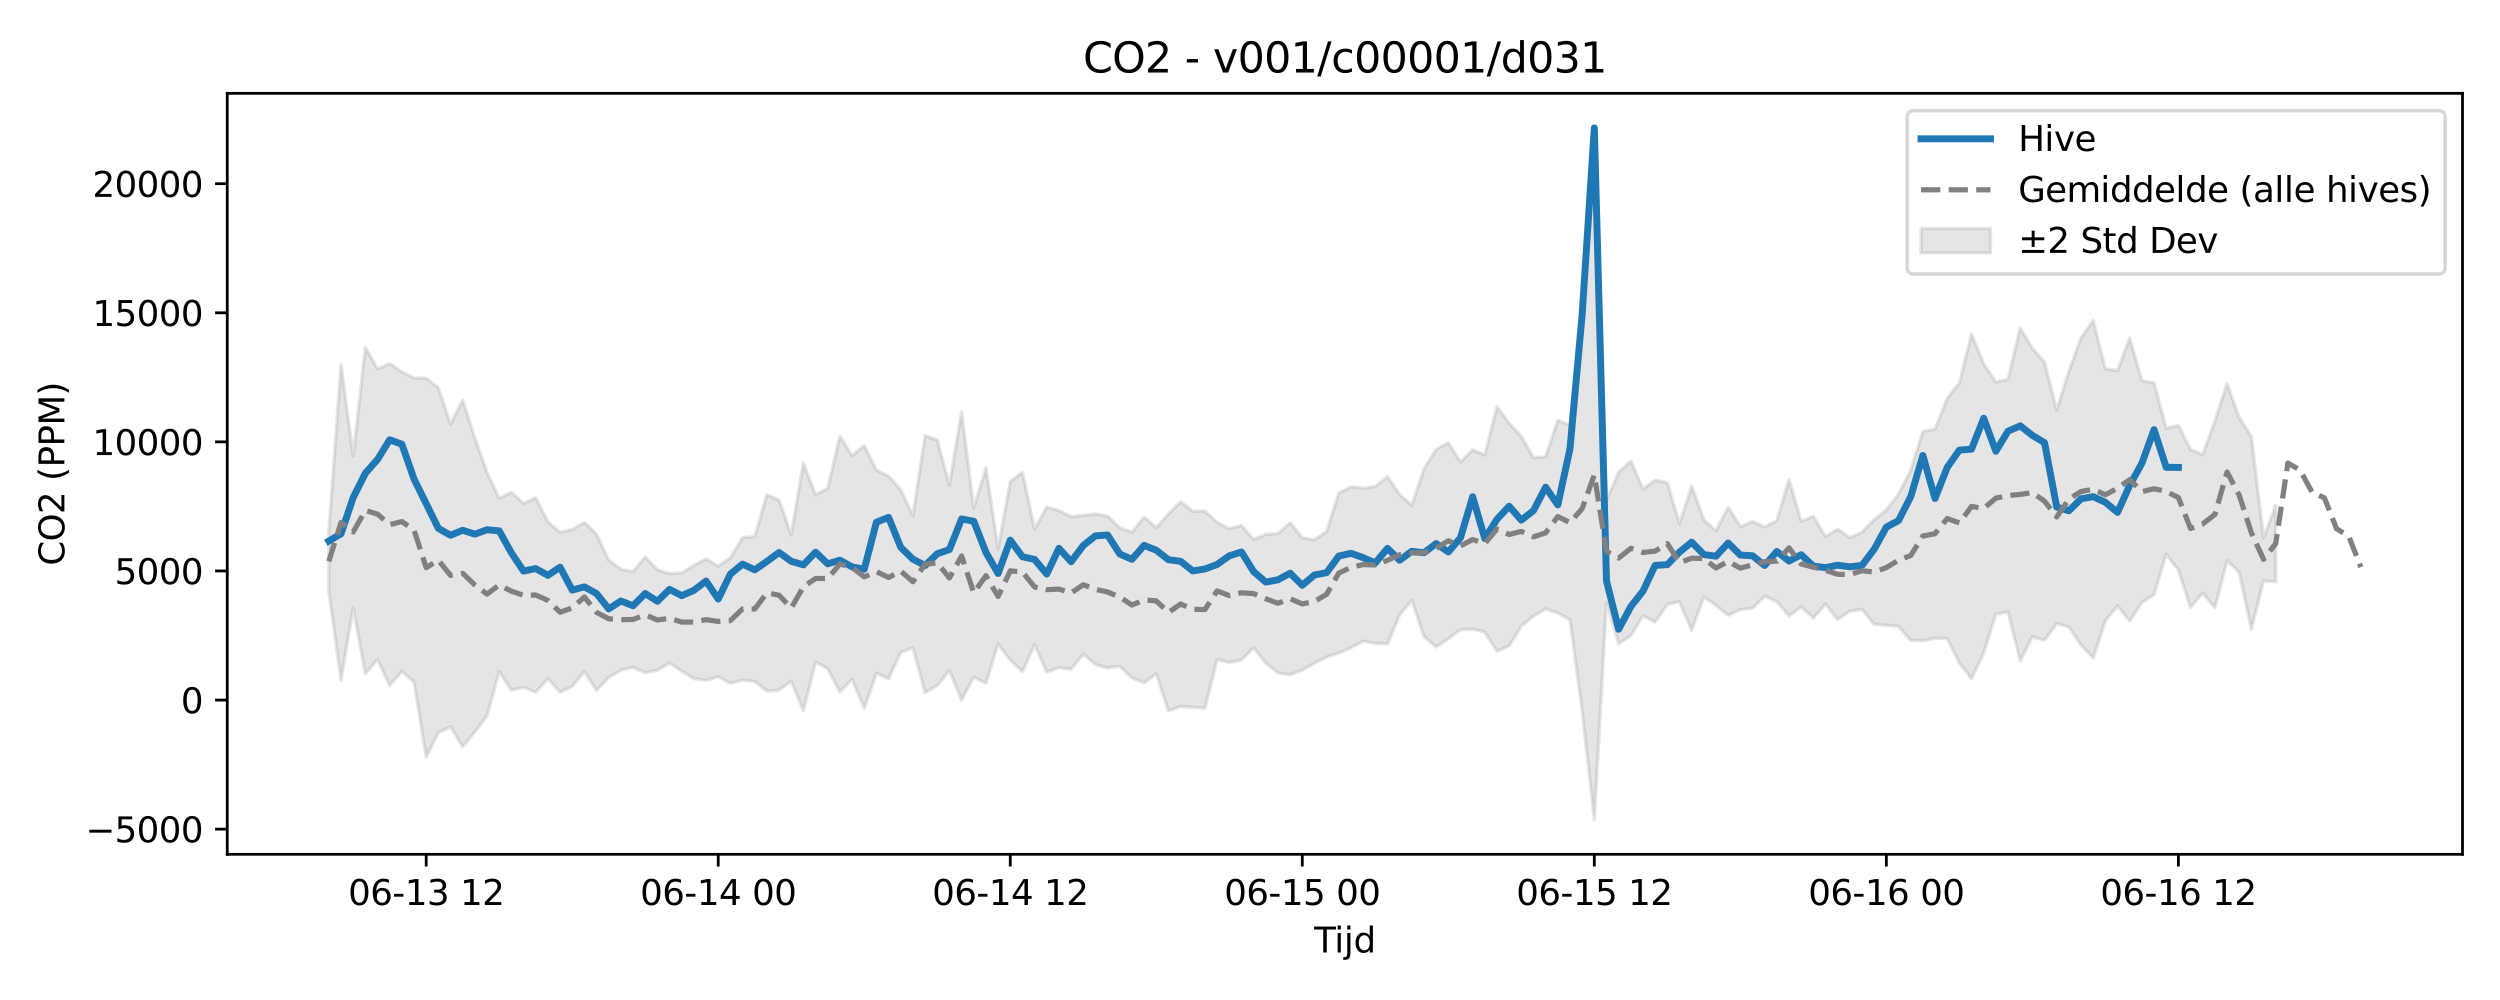 <?xml version="1.0" encoding="utf-8" standalone="no"?>
<!DOCTYPE svg PUBLIC "-//W3C//DTD SVG 1.1//EN"
  "http://www.w3.org/Graphics/SVG/1.1/DTD/svg11.dtd">
<svg xmlns:xlink="http://www.w3.org/1999/xlink" width="720pt" height="288pt" viewBox="0 0 720 288" xmlns="http://www.w3.org/2000/svg" version="1.1">
 <defs>
  <style type="text/css">*{stroke-linejoin: round; stroke-linecap: butt}</style>
 </defs>
 <g id="figure_1">
  <g id="patch_1">
   <path d="M 0 288 
L 720 288 
L 720 0 
L 0 0 
z
" style="fill: #ffffff"/>
  </g>
  <g id="axes_1">
   <g id="patch_2">
    <path d="M 65.45 246.04 
L 709.2 246.04 
L 709.2 26.88 
L 65.45 26.88 
z
" style="fill: #ffffff"/>
   </g>
   <g id="FillBetweenPolyCollection_1">
    <defs>
     <path id="mc51594e653" d="M 94.711 -135.077 
L 94.711 -117.598 
L 98.216 -92.121 
L 101.72 -112.971 
L 105.224 -93.983 
L 108.729 -98.1 
L 112.233 -90.545 
L 115.737 -94.687 
L 119.242 -91.541 
L 122.746 -69.968 
L 126.251 -77.025 
L 129.755 -78.741 
L 133.259 -72.966 
L 136.764 -77.245 
L 140.268 -81.805 
L 143.772 -94.617 
L 147.277 -89.24 
L 150.781 -90.054 
L 154.285 -88.648 
L 157.79 -92.493 
L 161.294 -88.682 
L 164.798 -90.338 
L 168.303 -94.593 
L 171.807 -89.149 
L 175.312 -92.912 
L 178.816 -94.988 
L 182.32 -95.811 
L 185.825 -94.251 
L 189.329 -94.956 
L 192.833 -97.072 
L 196.338 -94.71 
L 199.842 -92.546 
L 203.346 -92.041 
L 206.851 -93.122 
L 210.355 -91.192 
L 213.859 -92.102 
L 217.364 -91.745 
L 220.868 -88.988 
L 224.372 -89.224 
L 227.877 -91.804 
L 231.381 -83.398 
L 234.886 -97.308 
L 238.39 -95.393 
L 241.894 -88.75 
L 245.399 -92.36 
L 248.903 -84.012 
L 252.407 -94.116 
L 255.912 -92.544 
L 259.416 -100.125 
L 262.92 -101.442 
L 266.425 -88.484 
L 269.929 -90.567 
L 273.433 -94.902 
L 276.938 -86.395 
L 280.442 -92.98 
L 283.947 -91.248 
L 287.451 -102.481 
L 290.955 -97.931 
L 294.46 -94.541 
L 297.964 -102.324 
L 301.468 -94.421 
L 304.973 -95.708 
L 308.477 -95.272 
L 311.981 -99.617 
L 315.486 -96.603 
L 318.99 -95.621 
L 322.494 -96.088 
L 325.999 -92.791 
L 329.503 -91.375 
L 333.007 -93.906 
L 336.512 -83.234 
L 340.016 -84.562 
L 343.521 -84.289 
L 347.025 -84.053 
L 350.529 -98.084 
L 354.034 -97.217 
L 357.538 -97.887 
L 361.042 -101.454 
L 364.547 -97.044 
L 368.051 -94.185 
L 371.555 -93.705 
L 375.06 -95.009 
L 378.564 -97.007 
L 382.068 -98.757 
L 385.573 -99.926 
L 389.077 -101.414 
L 392.582 -103.373 
L 396.086 -102.714 
L 399.59 -102.529 
L 403.095 -110.894 
L 406.599 -115.14 
L 410.103 -104.713 
L 413.608 -101.649 
L 417.112 -104.01 
L 420.616 -106.649 
L 424.121 -106.772 
L 427.625 -105.965 
L 431.129 -100.438 
L 434.634 -101.983 
L 438.138 -107.659 
L 441.643 -110.57 
L 445.147 -112.655 
L 448.651 -111.475 
L 452.156 -109.451 
L 455.66 -83.362 
L 459.164 -51.922 
L 462.669 -114.528 
L 466.173 -102.566 
L 469.677 -104.95 
L 473.182 -110.613 
L 476.686 -108.846 
L 480.19 -113.931 
L 483.695 -114.69 
L 487.199 -106.447 
L 490.703 -116.052 
L 494.208 -113.69 
L 497.712 -110.774 
L 501.217 -112.428 
L 504.721 -112.816 
L 508.225 -116.269 
L 511.73 -114.75 
L 515.234 -110.598 
L 518.738 -113.24 
L 522.243 -109.979 
L 525.747 -114.052 
L 529.251 -109.551 
L 532.756 -111.953 
L 536.26 -112.521 
L 539.764 -108.18 
L 543.269 -107.948 
L 546.773 -107.602 
L 550.278 -103.527 
L 553.782 -103.515 
L 557.286 -104.182 
L 560.791 -104.092 
L 564.295 -97.095 
L 567.799 -92.548 
L 571.304 -99.889 
L 574.808 -111.097 
L 578.312 -111.773 
L 581.817 -97.664 
L 585.321 -104.59 
L 588.825 -103.627 
L 592.33 -108.386 
L 595.834 -107.437 
L 599.338 -102.237 
L 602.843 -98.48 
L 606.347 -109.215 
L 609.852 -113.525 
L 613.356 -109.168 
L 616.86 -114.463 
L 620.365 -116.797 
L 623.869 -128.396 
L 627.373 -123.823 
L 630.878 -113.038 
L 634.382 -117.233 
L 637.886 -112.944 
L 641.391 -126.583 
L 644.895 -123.096 
L 648.399 -106.766 
L 651.904 -120.739 
L 655.408 -120.396 
L 655.408 -142.527 
L 655.408 -142.527 
L 651.904 -133.091 
L 648.399 -162.293 
L 644.895 -167.684 
L 641.391 -177.528 
L 637.886 -166.697 
L 634.382 -157.005 
L 630.878 -158.558 
L 627.373 -165.539 
L 623.869 -164.594 
L 620.365 -177.671 
L 616.86 -178.37 
L 613.356 -190.598 
L 609.852 -181.289 
L 606.347 -181.79 
L 602.843 -195.676 
L 599.338 -190.682 
L 595.834 -181.051 
L 592.33 -169.863 
L 588.825 -183.712 
L 585.321 -187.661 
L 581.817 -193.545 
L 578.312 -178.766 
L 574.808 -177.98 
L 571.304 -183.237 
L 567.799 -191.728 
L 564.295 -177.723 
L 560.791 -173.215 
L 557.286 -164.398 
L 553.782 -163.75 
L 550.278 -152.435 
L 546.773 -145.733 
L 543.269 -141.101 
L 539.764 -138.336 
L 536.26 -134.745 
L 532.756 -133.129 
L 529.251 -135.623 
L 525.747 -133.466 
L 522.243 -139.266 
L 518.738 -137.899 
L 515.234 -149.813 
L 511.73 -138.032 
L 508.225 -136.224 
L 504.721 -137.786 
L 501.217 -136.334 
L 497.712 -141.92 
L 494.208 -135.117 
L 490.703 -138.262 
L 487.199 -148.024 
L 483.695 -137.16 
L 480.19 -148.966 
L 476.686 -149.722 
L 473.182 -147.158 
L 469.677 -155.233 
L 466.173 -151.968 
L 462.669 -143.896 
L 459.164 -250.525 
L 455.66 -199.64 
L 452.156 -165.535 
L 448.651 -166.96 
L 445.147 -156.421 
L 441.643 -156.195 
L 438.138 -162.253 
L 434.634 -166.142 
L 431.129 -170.839 
L 427.625 -156.941 
L 424.121 -158.436 
L 420.616 -154.911 
L 417.112 -160.52 
L 413.608 -158.577 
L 410.103 -152.937 
L 406.599 -142.391 
L 403.095 -145.59 
L 399.59 -150.714 
L 396.086 -147.871 
L 392.582 -147.416 
L 389.077 -147.792 
L 385.573 -145.982 
L 382.068 -134.94 
L 378.564 -132.528 
L 375.06 -133.122 
L 371.555 -137.453 
L 368.051 -134.323 
L 364.547 -134.111 
L 361.042 -132.627 
L 357.538 -136.676 
L 354.034 -135.721 
L 350.529 -137.55 
L 347.025 -140.81 
L 343.521 -140.785 
L 340.016 -143.502 
L 336.512 -140.006 
L 333.007 -135.99 
L 329.503 -139.054 
L 325.999 -134.709 
L 322.494 -136.015 
L 318.99 -139.374 
L 315.486 -139.939 
L 311.981 -139.563 
L 308.477 -139.183 
L 304.973 -140.967 
L 301.468 -141.932 
L 297.964 -135.579 
L 294.46 -151.983 
L 290.955 -149.246 
L 287.451 -129.979 
L 283.947 -153.171 
L 280.442 -141.553 
L 276.938 -169.372 
L 273.433 -148.199 
L 269.929 -161.248 
L 266.425 -162.521 
L 262.92 -139.496 
L 259.416 -146.938 
L 255.912 -150.835 
L 252.407 -152.615 
L 248.903 -159.68 
L 245.399 -156.75 
L 241.894 -162.384 
L 238.39 -147.387 
L 234.886 -145.495 
L 231.381 -154.64 
L 227.877 -133.975 
L 224.372 -143.908 
L 220.868 -145.538 
L 217.364 -133.455 
L 213.859 -133.161 
L 210.355 -127.35 
L 206.851 -124.94 
L 203.346 -127.038 
L 199.842 -125.162 
L 196.338 -122.982 
L 192.833 -122.809 
L 189.329 -123.913 
L 185.825 -127.585 
L 182.32 -123.371 
L 178.816 -124.084 
L 175.312 -126.656 
L 171.807 -134.153 
L 168.303 -137.562 
L 164.798 -135.501 
L 161.294 -134.698 
L 157.79 -137.682 
L 154.285 -144.627 
L 150.781 -143.023 
L 147.277 -146.242 
L 143.772 -144.423 
L 140.268 -151.989 
L 136.764 -161.796 
L 133.259 -172.799 
L 129.755 -165.839 
L 126.251 -176.309 
L 122.746 -179.08 
L 119.242 -179.15 
L 115.737 -180.9 
L 112.233 -183.262 
L 108.729 -181.747 
L 105.224 -187.981 
L 101.72 -156.626 
L 98.216 -182.949 
L 94.711 -135.077 
z
" style="stroke: #808080; stroke-opacity: 0.2"/>
    </defs>
    <g clip-path="url(#p201eecffd8)">
     <use xlink:href="#mc51594e653" x="0" y="288" style="fill: #808080; fill-opacity: 0.2; stroke: #808080; stroke-opacity: 0.2"/>
    </g>
   </g>
   <g id="matplotlib.axis_1">
    <g id="xtick_1">
     <g id="line2d_1">
      <defs>
       <path id="mcb3f37b84d" d="M 0 0 
L 0 3.5 
" style="stroke: #000000; stroke-width: 0.8"/>
      </defs>
      <g>
       <use xlink:href="#mcb3f37b84d" x="122.746" y="246.04" style="stroke: #000000; stroke-width: 0.8"/>
      </g>
     </g>
     <g id="text_1">
      <!-- 06-13 12 -->
      <g transform="translate(100.266 260.638) scale(0.1 -0.1)">
       <defs>
        <path id="DejaVuSans-30" d="M 2034 4250 
Q 1547 4250 1301 3770 
Q 1056 3291 1056 2328 
Q 1056 1369 1301 889 
Q 1547 409 2034 409 
Q 2525 409 2770 889 
Q 3016 1369 3016 2328 
Q 3016 3291 2770 3770 
Q 2525 4250 2034 4250 
z
M 2034 4750 
Q 2819 4750 3233 4129 
Q 3647 3509 3647 2328 
Q 3647 1150 3233 529 
Q 2819 -91 2034 -91 
Q 1250 -91 836 529 
Q 422 1150 422 2328 
Q 422 3509 836 4129 
Q 1250 4750 2034 4750 
z
" transform="scale(0.016)"/>
        <path id="DejaVuSans-36" d="M 2113 2584 
Q 1688 2584 1439 2293 
Q 1191 2003 1191 1497 
Q 1191 994 1439 701 
Q 1688 409 2113 409 
Q 2538 409 2786 701 
Q 3034 994 3034 1497 
Q 3034 2003 2786 2293 
Q 2538 2584 2113 2584 
z
M 3366 4563 
L 3366 3988 
Q 3128 4100 2886 4159 
Q 2644 4219 2406 4219 
Q 1781 4219 1451 3797 
Q 1122 3375 1075 2522 
Q 1259 2794 1537 2939 
Q 1816 3084 2150 3084 
Q 2853 3084 3261 2657 
Q 3669 2231 3669 1497 
Q 3669 778 3244 343 
Q 2819 -91 2113 -91 
Q 1303 -91 875 529 
Q 447 1150 447 2328 
Q 447 3434 972 4092 
Q 1497 4750 2381 4750 
Q 2619 4750 2861 4703 
Q 3103 4656 3366 4563 
z
" transform="scale(0.016)"/>
        <path id="DejaVuSans-2d" d="M 313 2009 
L 1997 2009 
L 1997 1497 
L 313 1497 
L 313 2009 
z
" transform="scale(0.016)"/>
        <path id="DejaVuSans-31" d="M 794 531 
L 1825 531 
L 1825 4091 
L 703 3866 
L 703 4441 
L 1819 4666 
L 2450 4666 
L 2450 531 
L 3481 531 
L 3481 0 
L 794 0 
L 794 531 
z
" transform="scale(0.016)"/>
        <path id="DejaVuSans-33" d="M 2597 2516 
Q 3050 2419 3304 2112 
Q 3559 1806 3559 1356 
Q 3559 666 3084 287 
Q 2609 -91 1734 -91 
Q 1441 -91 1130 -33 
Q 819 25 488 141 
L 488 750 
Q 750 597 1062 519 
Q 1375 441 1716 441 
Q 2309 441 2620 675 
Q 2931 909 2931 1356 
Q 2931 1769 2642 2001 
Q 2353 2234 1838 2234 
L 1294 2234 
L 1294 2753 
L 1863 2753 
Q 2328 2753 2575 2939 
Q 2822 3125 2822 3475 
Q 2822 3834 2567 4026 
Q 2313 4219 1838 4219 
Q 1578 4219 1281 4162 
Q 984 4106 628 3988 
L 628 4550 
Q 988 4650 1302 4700 
Q 1616 4750 1894 4750 
Q 2613 4750 3031 4423 
Q 3450 4097 3450 3541 
Q 3450 3153 3228 2886 
Q 3006 2619 2597 2516 
z
" transform="scale(0.016)"/>
        <path id="DejaVuSans-20" transform="scale(0.016)"/>
        <path id="DejaVuSans-32" d="M 1228 531 
L 3431 531 
L 3431 0 
L 469 0 
L 469 531 
Q 828 903 1448 1529 
Q 2069 2156 2228 2338 
Q 2531 2678 2651 2914 
Q 2772 3150 2772 3378 
Q 2772 3750 2511 3984 
Q 2250 4219 1831 4219 
Q 1534 4219 1204 4116 
Q 875 4013 500 3803 
L 500 4441 
Q 881 4594 1212 4672 
Q 1544 4750 1819 4750 
Q 2544 4750 2975 4387 
Q 3406 4025 3406 3419 
Q 3406 3131 3298 2873 
Q 3191 2616 2906 2266 
Q 2828 2175 2409 1742 
Q 1991 1309 1228 531 
z
" transform="scale(0.016)"/>
       </defs>
       <use xlink:href="#DejaVuSans-30"/>
       <use xlink:href="#DejaVuSans-36" transform="translate(63.623 0)"/>
       <use xlink:href="#DejaVuSans-2d" transform="translate(127.246 0)"/>
       <use xlink:href="#DejaVuSans-31" transform="translate(163.33 0)"/>
       <use xlink:href="#DejaVuSans-33" transform="translate(226.953 0)"/>
       <use xlink:href="#DejaVuSans-20" transform="translate(290.576 0)"/>
       <use xlink:href="#DejaVuSans-31" transform="translate(322.363 0)"/>
       <use xlink:href="#DejaVuSans-32" transform="translate(385.986 0)"/>
      </g>
     </g>
    </g>
    <g id="xtick_2">
     <g id="line2d_2">
      <g>
       <use xlink:href="#mcb3f37b84d" x="206.851" y="246.04" style="stroke: #000000; stroke-width: 0.8"/>
      </g>
     </g>
     <g id="text_2">
      <!-- 06-14 00 -->
      <g transform="translate(184.37 260.638) scale(0.1 -0.1)">
       <defs>
        <path id="DejaVuSans-34" d="M 2419 4116 
L 825 1625 
L 2419 1625 
L 2419 4116 
z
M 2253 4666 
L 3047 4666 
L 3047 1625 
L 3713 1625 
L 3713 1100 
L 3047 1100 
L 3047 0 
L 2419 0 
L 2419 1100 
L 313 1100 
L 313 1709 
L 2253 4666 
z
" transform="scale(0.016)"/>
       </defs>
       <use xlink:href="#DejaVuSans-30"/>
       <use xlink:href="#DejaVuSans-36" transform="translate(63.623 0)"/>
       <use xlink:href="#DejaVuSans-2d" transform="translate(127.246 0)"/>
       <use xlink:href="#DejaVuSans-31" transform="translate(163.33 0)"/>
       <use xlink:href="#DejaVuSans-34" transform="translate(226.953 0)"/>
       <use xlink:href="#DejaVuSans-20" transform="translate(290.576 0)"/>
       <use xlink:href="#DejaVuSans-30" transform="translate(322.363 0)"/>
       <use xlink:href="#DejaVuSans-30" transform="translate(385.986 0)"/>
      </g>
     </g>
    </g>
    <g id="xtick_3">
     <g id="line2d_3">
      <g>
       <use xlink:href="#mcb3f37b84d" x="290.955" y="246.04" style="stroke: #000000; stroke-width: 0.8"/>
      </g>
     </g>
     <g id="text_3">
      <!-- 06-14 12 -->
      <g transform="translate(268.475 260.638) scale(0.1 -0.1)">
       <use xlink:href="#DejaVuSans-30"/>
       <use xlink:href="#DejaVuSans-36" transform="translate(63.623 0)"/>
       <use xlink:href="#DejaVuSans-2d" transform="translate(127.246 0)"/>
       <use xlink:href="#DejaVuSans-31" transform="translate(163.33 0)"/>
       <use xlink:href="#DejaVuSans-34" transform="translate(226.953 0)"/>
       <use xlink:href="#DejaVuSans-20" transform="translate(290.576 0)"/>
       <use xlink:href="#DejaVuSans-31" transform="translate(322.363 0)"/>
       <use xlink:href="#DejaVuSans-32" transform="translate(385.986 0)"/>
      </g>
     </g>
    </g>
    <g id="xtick_4">
     <g id="line2d_4">
      <g>
       <use xlink:href="#mcb3f37b84d" x="375.06" y="246.04" style="stroke: #000000; stroke-width: 0.8"/>
      </g>
     </g>
     <g id="text_4">
      <!-- 06-15 00 -->
      <g transform="translate(352.579 260.638) scale(0.1 -0.1)">
       <defs>
        <path id="DejaVuSans-35" d="M 691 4666 
L 3169 4666 
L 3169 4134 
L 1269 4134 
L 1269 2991 
Q 1406 3038 1543 3061 
Q 1681 3084 1819 3084 
Q 2600 3084 3056 2656 
Q 3513 2228 3513 1497 
Q 3513 744 3044 326 
Q 2575 -91 1722 -91 
Q 1428 -91 1123 -41 
Q 819 9 494 109 
L 494 744 
Q 775 591 1075 516 
Q 1375 441 1709 441 
Q 2250 441 2565 725 
Q 2881 1009 2881 1497 
Q 2881 1984 2565 2268 
Q 2250 2553 1709 2553 
Q 1456 2553 1204 2497 
Q 953 2441 691 2322 
L 691 4666 
z
" transform="scale(0.016)"/>
       </defs>
       <use xlink:href="#DejaVuSans-30"/>
       <use xlink:href="#DejaVuSans-36" transform="translate(63.623 0)"/>
       <use xlink:href="#DejaVuSans-2d" transform="translate(127.246 0)"/>
       <use xlink:href="#DejaVuSans-31" transform="translate(163.33 0)"/>
       <use xlink:href="#DejaVuSans-35" transform="translate(226.953 0)"/>
       <use xlink:href="#DejaVuSans-20" transform="translate(290.576 0)"/>
       <use xlink:href="#DejaVuSans-30" transform="translate(322.363 0)"/>
       <use xlink:href="#DejaVuSans-30" transform="translate(385.986 0)"/>
      </g>
     </g>
    </g>
    <g id="xtick_5">
     <g id="line2d_5">
      <g>
       <use xlink:href="#mcb3f37b84d" x="459.164" y="246.04" style="stroke: #000000; stroke-width: 0.8"/>
      </g>
     </g>
     <g id="text_5">
      <!-- 06-15 12 -->
      <g transform="translate(436.684 260.638) scale(0.1 -0.1)">
       <use xlink:href="#DejaVuSans-30"/>
       <use xlink:href="#DejaVuSans-36" transform="translate(63.623 0)"/>
       <use xlink:href="#DejaVuSans-2d" transform="translate(127.246 0)"/>
       <use xlink:href="#DejaVuSans-31" transform="translate(163.33 0)"/>
       <use xlink:href="#DejaVuSans-35" transform="translate(226.953 0)"/>
       <use xlink:href="#DejaVuSans-20" transform="translate(290.576 0)"/>
       <use xlink:href="#DejaVuSans-31" transform="translate(322.363 0)"/>
       <use xlink:href="#DejaVuSans-32" transform="translate(385.986 0)"/>
      </g>
     </g>
    </g>
    <g id="xtick_6">
     <g id="line2d_6">
      <g>
       <use xlink:href="#mcb3f37b84d" x="543.269" y="246.04" style="stroke: #000000; stroke-width: 0.8"/>
      </g>
     </g>
     <g id="text_6">
      <!-- 06-16 00 -->
      <g transform="translate(520.788 260.638) scale(0.1 -0.1)">
       <use xlink:href="#DejaVuSans-30"/>
       <use xlink:href="#DejaVuSans-36" transform="translate(63.623 0)"/>
       <use xlink:href="#DejaVuSans-2d" transform="translate(127.246 0)"/>
       <use xlink:href="#DejaVuSans-31" transform="translate(163.33 0)"/>
       <use xlink:href="#DejaVuSans-36" transform="translate(226.953 0)"/>
       <use xlink:href="#DejaVuSans-20" transform="translate(290.576 0)"/>
       <use xlink:href="#DejaVuSans-30" transform="translate(322.363 0)"/>
       <use xlink:href="#DejaVuSans-30" transform="translate(385.986 0)"/>
      </g>
     </g>
    </g>
    <g id="xtick_7">
     <g id="line2d_7">
      <g>
       <use xlink:href="#mcb3f37b84d" x="627.373" y="246.04" style="stroke: #000000; stroke-width: 0.8"/>
      </g>
     </g>
     <g id="text_7">
      <!-- 06-16 12 -->
      <g transform="translate(604.893 260.638) scale(0.1 -0.1)">
       <use xlink:href="#DejaVuSans-30"/>
       <use xlink:href="#DejaVuSans-36" transform="translate(63.623 0)"/>
       <use xlink:href="#DejaVuSans-2d" transform="translate(127.246 0)"/>
       <use xlink:href="#DejaVuSans-31" transform="translate(163.33 0)"/>
       <use xlink:href="#DejaVuSans-36" transform="translate(226.953 0)"/>
       <use xlink:href="#DejaVuSans-20" transform="translate(290.576 0)"/>
       <use xlink:href="#DejaVuSans-31" transform="translate(322.363 0)"/>
       <use xlink:href="#DejaVuSans-32" transform="translate(385.986 0)"/>
      </g>
     </g>
    </g>
    <g id="text_8">
     <!-- Tijd -->
     <g transform="translate(378.475 274.317) scale(0.1 -0.1)">
      <defs>
       <path id="DejaVuSans-54" d="M -19 4666 
L 3928 4666 
L 3928 4134 
L 2272 4134 
L 2272 0 
L 1638 0 
L 1638 4134 
L -19 4134 
L -19 4666 
z
" transform="scale(0.016)"/>
       <path id="DejaVuSans-69" d="M 603 3500 
L 1178 3500 
L 1178 0 
L 603 0 
L 603 3500 
z
M 603 4863 
L 1178 4863 
L 1178 4134 
L 603 4134 
L 603 4863 
z
" transform="scale(0.016)"/>
       <path id="DejaVuSans-6a" d="M 603 3500 
L 1178 3500 
L 1178 -63 
Q 1178 -731 923 -1031 
Q 669 -1331 103 -1331 
L -116 -1331 
L -116 -844 
L 38 -844 
Q 366 -844 484 -692 
Q 603 -541 603 -63 
L 603 3500 
z
M 603 4863 
L 1178 4863 
L 1178 4134 
L 603 4134 
L 603 4863 
z
" transform="scale(0.016)"/>
       <path id="DejaVuSans-64" d="M 2906 2969 
L 2906 4863 
L 3481 4863 
L 3481 0 
L 2906 0 
L 2906 525 
Q 2725 213 2448 61 
Q 2172 -91 1784 -91 
Q 1150 -91 751 415 
Q 353 922 353 1747 
Q 353 2572 751 3078 
Q 1150 3584 1784 3584 
Q 2172 3584 2448 3432 
Q 2725 3281 2906 2969 
z
M 947 1747 
Q 947 1113 1208 752 
Q 1469 391 1925 391 
Q 2381 391 2643 752 
Q 2906 1113 2906 1747 
Q 2906 2381 2643 2742 
Q 2381 3103 1925 3103 
Q 1469 3103 1208 2742 
Q 947 2381 947 1747 
z
" transform="scale(0.016)"/>
      </defs>
      <use xlink:href="#DejaVuSans-54"/>
      <use xlink:href="#DejaVuSans-69" transform="translate(57.959 0)"/>
      <use xlink:href="#DejaVuSans-6a" transform="translate(85.742 0)"/>
      <use xlink:href="#DejaVuSans-64" transform="translate(113.525 0)"/>
     </g>
    </g>
   </g>
   <g id="matplotlib.axis_2">
    <g id="ytick_1">
     <g id="line2d_8">
      <defs>
       <path id="mefd1c24659" d="M 0 0 
L -3.5 0 
" style="stroke: #000000; stroke-width: 0.8"/>
      </defs>
      <g>
       <use xlink:href="#mefd1c24659" x="65.45" y="238.789" style="stroke: #000000; stroke-width: 0.8"/>
      </g>
     </g>
     <g id="text_9">
      <!-- −5000 -->
      <g transform="translate(24.62 242.588) scale(0.1 -0.1)">
       <defs>
        <path id="DejaVuSans-2212" d="M 678 2272 
L 4684 2272 
L 4684 1741 
L 678 1741 
L 678 2272 
z
" transform="scale(0.016)"/>
       </defs>
       <use xlink:href="#DejaVuSans-2212"/>
       <use xlink:href="#DejaVuSans-35" transform="translate(83.789 0)"/>
       <use xlink:href="#DejaVuSans-30" transform="translate(147.412 0)"/>
       <use xlink:href="#DejaVuSans-30" transform="translate(211.035 0)"/>
       <use xlink:href="#DejaVuSans-30" transform="translate(274.658 0)"/>
      </g>
     </g>
    </g>
    <g id="ytick_2">
     <g id="line2d_9">
      <g>
       <use xlink:href="#mefd1c24659" x="65.45" y="201.612" style="stroke: #000000; stroke-width: 0.8"/>
      </g>
     </g>
     <g id="text_10">
      <!-- 0 -->
      <g transform="translate(52.087 205.412) scale(0.1 -0.1)">
       <use xlink:href="#DejaVuSans-30"/>
      </g>
     </g>
    </g>
    <g id="ytick_3">
     <g id="line2d_10">
      <g>
       <use xlink:href="#mefd1c24659" x="65.45" y="164.436" style="stroke: #000000; stroke-width: 0.8"/>
      </g>
     </g>
     <g id="text_11">
      <!-- 5000 -->
      <g transform="translate(33 168.235) scale(0.1 -0.1)">
       <use xlink:href="#DejaVuSans-35"/>
       <use xlink:href="#DejaVuSans-30" transform="translate(63.623 0)"/>
       <use xlink:href="#DejaVuSans-30" transform="translate(127.246 0)"/>
       <use xlink:href="#DejaVuSans-30" transform="translate(190.869 0)"/>
      </g>
     </g>
    </g>
    <g id="ytick_4">
     <g id="line2d_11">
      <g>
       <use xlink:href="#mefd1c24659" x="65.45" y="127.26" style="stroke: #000000; stroke-width: 0.8"/>
      </g>
     </g>
     <g id="text_12">
      <!-- 10000 -->
      <g transform="translate(26.637 131.059) scale(0.1 -0.1)">
       <use xlink:href="#DejaVuSans-31"/>
       <use xlink:href="#DejaVuSans-30" transform="translate(63.623 0)"/>
       <use xlink:href="#DejaVuSans-30" transform="translate(127.246 0)"/>
       <use xlink:href="#DejaVuSans-30" transform="translate(190.869 0)"/>
       <use xlink:href="#DejaVuSans-30" transform="translate(254.492 0)"/>
      </g>
     </g>
    </g>
    <g id="ytick_5">
     <g id="line2d_12">
      <g>
       <use xlink:href="#mefd1c24659" x="65.45" y="90.083" style="stroke: #000000; stroke-width: 0.8"/>
      </g>
     </g>
     <g id="text_13">
      <!-- 15000 -->
      <g transform="translate(26.637 93.883) scale(0.1 -0.1)">
       <use xlink:href="#DejaVuSans-31"/>
       <use xlink:href="#DejaVuSans-35" transform="translate(63.623 0)"/>
       <use xlink:href="#DejaVuSans-30" transform="translate(127.246 0)"/>
       <use xlink:href="#DejaVuSans-30" transform="translate(190.869 0)"/>
       <use xlink:href="#DejaVuSans-30" transform="translate(254.492 0)"/>
      </g>
     </g>
    </g>
    <g id="ytick_6">
     <g id="line2d_13">
      <g>
       <use xlink:href="#mefd1c24659" x="65.45" y="52.907" style="stroke: #000000; stroke-width: 0.8"/>
      </g>
     </g>
     <g id="text_14">
      <!-- 20000 -->
      <g transform="translate(26.637 56.706) scale(0.1 -0.1)">
       <use xlink:href="#DejaVuSans-32"/>
       <use xlink:href="#DejaVuSans-30" transform="translate(63.623 0)"/>
       <use xlink:href="#DejaVuSans-30" transform="translate(127.246 0)"/>
       <use xlink:href="#DejaVuSans-30" transform="translate(190.869 0)"/>
       <use xlink:href="#DejaVuSans-30" transform="translate(254.492 0)"/>
      </g>
     </g>
    </g>
    <g id="text_15">
     <!-- CO2 (PPM) -->
     <g transform="translate(18.541 162.903) rotate(-90) scale(0.1 -0.1)">
      <defs>
       <path id="DejaVuSans-43" d="M 4122 4306 
L 4122 3641 
Q 3803 3938 3442 4084 
Q 3081 4231 2675 4231 
Q 1875 4231 1450 3742 
Q 1025 3253 1025 2328 
Q 1025 1406 1450 917 
Q 1875 428 2675 428 
Q 3081 428 3442 575 
Q 3803 722 4122 1019 
L 4122 359 
Q 3791 134 3420 21 
Q 3050 -91 2638 -91 
Q 1578 -91 968 557 
Q 359 1206 359 2328 
Q 359 3453 968 4101 
Q 1578 4750 2638 4750 
Q 3056 4750 3426 4639 
Q 3797 4528 4122 4306 
z
" transform="scale(0.016)"/>
       <path id="DejaVuSans-4f" d="M 2522 4238 
Q 1834 4238 1429 3725 
Q 1025 3213 1025 2328 
Q 1025 1447 1429 934 
Q 1834 422 2522 422 
Q 3209 422 3611 934 
Q 4013 1447 4013 2328 
Q 4013 3213 3611 3725 
Q 3209 4238 2522 4238 
z
M 2522 4750 
Q 3503 4750 4090 4092 
Q 4678 3434 4678 2328 
Q 4678 1225 4090 567 
Q 3503 -91 2522 -91 
Q 1538 -91 948 565 
Q 359 1222 359 2328 
Q 359 3434 948 4092 
Q 1538 4750 2522 4750 
z
" transform="scale(0.016)"/>
       <path id="DejaVuSans-28" d="M 1984 4856 
Q 1566 4138 1362 3434 
Q 1159 2731 1159 2009 
Q 1159 1288 1364 580 
Q 1569 -128 1984 -844 
L 1484 -844 
Q 1016 -109 783 600 
Q 550 1309 550 2009 
Q 550 2706 781 3412 
Q 1013 4119 1484 4856 
L 1984 4856 
z
" transform="scale(0.016)"/>
       <path id="DejaVuSans-50" d="M 1259 4147 
L 1259 2394 
L 2053 2394 
Q 2494 2394 2734 2622 
Q 2975 2850 2975 3272 
Q 2975 3691 2734 3919 
Q 2494 4147 2053 4147 
L 1259 4147 
z
M 628 4666 
L 2053 4666 
Q 2838 4666 3239 4311 
Q 3641 3956 3641 3272 
Q 3641 2581 3239 2228 
Q 2838 1875 2053 1875 
L 1259 1875 
L 1259 0 
L 628 0 
L 628 4666 
z
" transform="scale(0.016)"/>
       <path id="DejaVuSans-4d" d="M 628 4666 
L 1569 4666 
L 2759 1491 
L 3956 4666 
L 4897 4666 
L 4897 0 
L 4281 0 
L 4281 4097 
L 3078 897 
L 2444 897 
L 1241 4097 
L 1241 0 
L 628 0 
L 628 4666 
z
" transform="scale(0.016)"/>
       <path id="DejaVuSans-29" d="M 513 4856 
L 1013 4856 
Q 1481 4119 1714 3412 
Q 1947 2706 1947 2009 
Q 1947 1309 1714 600 
Q 1481 -109 1013 -844 
L 513 -844 
Q 928 -128 1133 580 
Q 1338 1288 1338 2009 
Q 1338 2731 1133 3434 
Q 928 4138 513 4856 
z
" transform="scale(0.016)"/>
      </defs>
      <use xlink:href="#DejaVuSans-43"/>
      <use xlink:href="#DejaVuSans-4f" transform="translate(69.824 0)"/>
      <use xlink:href="#DejaVuSans-32" transform="translate(148.535 0)"/>
      <use xlink:href="#DejaVuSans-20" transform="translate(212.158 0)"/>
      <use xlink:href="#DejaVuSans-28" transform="translate(243.945 0)"/>
      <use xlink:href="#DejaVuSans-50" transform="translate(282.959 0)"/>
      <use xlink:href="#DejaVuSans-50" transform="translate(343.262 0)"/>
      <use xlink:href="#DejaVuSans-4d" transform="translate(403.564 0)"/>
      <use xlink:href="#DejaVuSans-29" transform="translate(489.844 0)"/>
     </g>
    </g>
   </g>
   <g id="line2d_14">
    <path d="M 94.711 155.818 
L 98.216 153.734 
L 101.72 143.278 
L 105.224 136.311 
L 108.729 132.311 
L 112.233 126.67 
L 115.737 127.929 
L 119.242 137.974 
L 126.251 152.168 
L 129.755 154.153 
L 133.259 152.716 
L 136.764 153.841 
L 140.268 152.554 
L 143.772 152.894 
L 147.277 159.214 
L 150.781 164.473 
L 154.285 163.744 
L 157.79 165.702 
L 161.294 163.343 
L 164.798 169.943 
L 168.303 169.019 
L 171.807 170.944 
L 175.312 175.358 
L 178.816 173.086 
L 182.32 174.456 
L 185.825 170.924 
L 189.329 173.172 
L 192.833 169.735 
L 196.338 171.552 
L 199.842 170.012 
L 203.346 167.333 
L 206.851 172.53 
L 210.355 165.328 
L 213.859 162.468 
L 217.364 164.116 
L 220.868 161.692 
L 224.372 159.122 
L 227.877 161.658 
L 231.381 162.676 
L 234.886 159.031 
L 238.39 162.386 
L 241.894 161.331 
L 245.399 163.265 
L 248.903 163.933 
L 252.407 150.401 
L 255.912 149.008 
L 259.416 157.64 
L 262.92 161.033 
L 266.425 162.887 
L 269.929 159.474 
L 273.433 158.28 
L 276.938 149.456 
L 280.442 150.121 
L 283.947 159.073 
L 287.451 165.177 
L 290.955 155.562 
L 294.46 160.347 
L 297.964 161.12 
L 301.468 165.313 
L 304.973 157.913 
L 308.477 161.778 
L 311.981 157.115 
L 315.486 154.319 
L 318.99 154.091 
L 322.494 159.54 
L 325.999 161.088 
L 329.503 157.065 
L 333.007 158.473 
L 336.512 161.198 
L 340.016 161.655 
L 343.521 164.424 
L 347.025 163.866 
L 350.529 162.577 
L 354.034 160.067 
L 357.538 158.986 
L 361.042 164.614 
L 364.547 167.65 
L 368.051 166.991 
L 371.555 165.075 
L 375.06 168.57 
L 378.564 165.588 
L 382.068 164.932 
L 385.573 160.141 
L 389.077 159.365 
L 392.582 160.597 
L 396.086 162.138 
L 399.59 157.923 
L 403.095 161.345 
L 406.599 158.77 
L 410.103 159.189 
L 413.608 156.547 
L 417.112 158.971 
L 420.616 154.894 
L 424.121 143.065 
L 427.625 155.107 
L 431.129 149.556 
L 434.634 145.796 
L 438.138 149.801 
L 441.643 147.057 
L 445.147 140.309 
L 448.651 145.42 
L 452.156 129.235 
L 455.66 90.624 
L 459.164 36.842 
L 462.669 167.296 
L 466.173 181.23 
L 469.677 174.687 
L 473.182 170.235 
L 476.686 162.83 
L 480.19 162.619 
L 483.695 158.998 
L 487.199 156.136 
L 490.703 159.715 
L 494.208 160.181 
L 497.712 156.391 
L 501.217 159.853 
L 504.721 160.067 
L 508.225 162.852 
L 511.73 158.827 
L 515.234 161.583 
L 518.738 159.757 
L 522.243 163.048 
L 525.747 163.484 
L 529.251 162.778 
L 532.756 163.244 
L 536.26 162.82 
L 539.764 158.185 
L 543.269 151.813 
L 546.773 149.935 
L 550.278 143.084 
L 553.782 131.168 
L 557.286 143.563 
L 560.791 134.628 
L 564.295 129.646 
L 567.799 129.349 
L 571.304 120.446 
L 574.808 129.964 
L 578.312 124.181 
L 581.817 122.637 
L 585.321 125.388 
L 588.825 127.5 
L 592.33 146.019 
L 595.834 147.109 
L 599.338 143.654 
L 602.843 143.037 
L 606.347 144.666 
L 609.852 147.573 
L 613.356 139.763 
L 616.86 133.433 
L 620.365 123.732 
L 623.869 134.583 
L 627.373 134.617 
L 627.373 134.617 
" clip-path="url(#p201eecffd8)" style="fill: none; stroke: #1f77b4; stroke-width: 2; stroke-linecap: square"/>
   </g>
   <g id="line2d_15">
    <path d="M 94.711 161.663 
L 98.216 150.465 
L 101.72 153.202 
L 105.224 147.018 
L 108.729 148.076 
L 112.233 151.097 
L 115.737 150.206 
L 119.242 152.654 
L 122.746 163.476 
L 126.251 161.333 
L 129.755 165.71 
L 133.259 165.117 
L 136.764 168.48 
L 140.268 171.103 
L 143.772 168.48 
L 147.277 170.259 
L 150.781 171.462 
L 154.285 171.362 
L 157.79 172.912 
L 161.294 176.31 
L 164.798 175.081 
L 168.303 171.923 
L 171.807 176.349 
L 175.312 178.216 
L 178.816 178.464 
L 182.32 178.409 
L 185.825 177.082 
L 189.329 178.565 
L 192.833 178.059 
L 196.338 179.154 
L 199.842 179.146 
L 203.346 178.461 
L 206.851 178.969 
L 210.355 178.729 
L 213.859 175.368 
L 217.364 175.4 
L 220.868 170.737 
L 224.372 171.434 
L 227.877 175.111 
L 231.381 168.981 
L 234.886 166.598 
L 238.39 166.61 
L 241.894 162.433 
L 245.399 163.445 
L 248.903 166.154 
L 252.407 164.634 
L 255.912 166.31 
L 259.416 164.468 
L 262.92 167.531 
L 266.425 162.498 
L 269.929 162.093 
L 273.433 166.449 
L 276.938 160.117 
L 280.442 170.734 
L 283.947 165.79 
L 287.451 171.77 
L 290.955 164.412 
L 294.46 164.738 
L 297.964 169.049 
L 301.468 169.823 
L 304.973 169.663 
L 308.477 170.772 
L 311.981 168.41 
L 315.486 169.729 
L 318.99 170.502 
L 322.494 171.948 
L 325.999 174.25 
L 329.503 172.785 
L 333.007 173.052 
L 336.512 176.38 
L 340.016 173.968 
L 343.521 175.463 
L 347.025 175.569 
L 350.529 170.183 
L 354.034 171.531 
L 357.538 170.718 
L 361.042 170.96 
L 364.547 172.423 
L 368.051 173.746 
L 371.555 172.421 
L 375.06 173.935 
L 378.564 173.232 
L 382.068 171.151 
L 385.573 165.046 
L 389.077 163.397 
L 392.582 162.606 
L 396.086 162.708 
L 399.59 161.379 
L 403.095 159.758 
L 406.599 159.234 
L 410.103 159.175 
L 413.608 157.887 
L 417.112 155.735 
L 420.616 157.22 
L 424.121 155.396 
L 427.625 156.547 
L 431.129 152.362 
L 434.634 153.937 
L 438.138 153.044 
L 441.643 154.618 
L 445.147 153.462 
L 448.651 148.782 
L 452.156 150.507 
L 455.66 146.499 
L 459.164 136.776 
L 462.669 158.788 
L 466.173 160.733 
L 469.677 157.908 
L 473.182 159.114 
L 476.686 158.716 
L 480.19 156.552 
L 483.695 162.075 
L 487.199 160.764 
L 490.703 160.843 
L 494.208 163.596 
L 497.712 161.653 
L 501.217 163.619 
L 508.225 161.753 
L 511.73 161.609 
L 515.234 157.795 
L 518.738 162.431 
L 525.747 164.241 
L 529.251 165.413 
L 532.756 165.459 
L 536.26 164.367 
L 539.764 164.742 
L 543.269 163.475 
L 546.773 161.333 
L 550.278 160.019 
L 553.782 154.368 
L 557.286 153.71 
L 560.791 149.347 
L 564.295 150.591 
L 567.799 145.862 
L 571.304 146.437 
L 574.808 143.462 
L 578.312 142.73 
L 581.817 142.395 
L 585.321 141.875 
L 588.825 144.331 
L 592.33 148.876 
L 595.834 143.756 
L 599.338 141.541 
L 602.843 140.922 
L 606.347 142.498 
L 609.852 140.593 
L 613.356 138.117 
L 616.86 141.583 
L 620.365 140.766 
L 623.869 141.505 
L 627.373 143.319 
L 630.878 152.202 
L 634.382 150.881 
L 637.886 148.179 
L 641.391 135.944 
L 644.895 142.61 
L 648.399 153.471 
L 651.904 161.085 
L 655.408 156.538 
L 658.913 133.354 
L 662.417 135.406 
L 665.921 141.838 
L 669.426 143.372 
L 672.93 152.284 
L 676.434 154.398 
L 679.939 163.347 
L 679.939 163.347 
" clip-path="url(#p201eecffd8)" style="fill: none; stroke-dasharray: 5.55,2.4; stroke-dashoffset: 0; stroke: #808080; stroke-width: 1.5"/>
   </g>
   <g id="patch_3">
    <path d="M 65.45 246.04 
L 65.45 26.88 
" style="fill: none; stroke: #000000; stroke-width: 0.8; stroke-linejoin: miter; stroke-linecap: square"/>
   </g>
   <g id="patch_4">
    <path d="M 709.2 246.04 
L 709.2 26.88 
" style="fill: none; stroke: #000000; stroke-width: 0.8; stroke-linejoin: miter; stroke-linecap: square"/>
   </g>
   <g id="patch_5">
    <path d="M 65.45 246.04 
L 709.2 246.04 
" style="fill: none; stroke: #000000; stroke-width: 0.8; stroke-linejoin: miter; stroke-linecap: square"/>
   </g>
   <g id="patch_6">
    <path d="M 65.45 26.88 
L 709.2 26.88 
" style="fill: none; stroke: #000000; stroke-width: 0.8; stroke-linejoin: miter; stroke-linecap: square"/>
   </g>
   <g id="text_16">
    <!-- CO2 - v001/c00001/d031 -->
    <g transform="translate(311.922 20.88) scale(0.12 -0.12)">
     <defs>
      <path id="DejaVuSans-76" d="M 191 3500 
L 800 3500 
L 1894 563 
L 2988 3500 
L 3597 3500 
L 2284 0 
L 1503 0 
L 191 3500 
z
" transform="scale(0.016)"/>
      <path id="DejaVuSans-2f" d="M 1625 4666 
L 2156 4666 
L 531 -594 
L 0 -594 
L 1625 4666 
z
" transform="scale(0.016)"/>
      <path id="DejaVuSans-63" d="M 3122 3366 
L 3122 2828 
Q 2878 2963 2633 3030 
Q 2388 3097 2138 3097 
Q 1578 3097 1268 2742 
Q 959 2388 959 1747 
Q 959 1106 1268 751 
Q 1578 397 2138 397 
Q 2388 397 2633 464 
Q 2878 531 3122 666 
L 3122 134 
Q 2881 22 2623 -34 
Q 2366 -91 2075 -91 
Q 1284 -91 818 406 
Q 353 903 353 1747 
Q 353 2603 823 3093 
Q 1294 3584 2113 3584 
Q 2378 3584 2631 3529 
Q 2884 3475 3122 3366 
z
" transform="scale(0.016)"/>
     </defs>
     <use xlink:href="#DejaVuSans-43"/>
     <use xlink:href="#DejaVuSans-4f" transform="translate(69.824 0)"/>
     <use xlink:href="#DejaVuSans-32" transform="translate(148.535 0)"/>
     <use xlink:href="#DejaVuSans-20" transform="translate(212.158 0)"/>
     <use xlink:href="#DejaVuSans-2d" transform="translate(243.945 0)"/>
     <use xlink:href="#DejaVuSans-20" transform="translate(280.029 0)"/>
     <use xlink:href="#DejaVuSans-76" transform="translate(311.816 0)"/>
     <use xlink:href="#DejaVuSans-30" transform="translate(370.996 0)"/>
     <use xlink:href="#DejaVuSans-30" transform="translate(434.619 0)"/>
     <use xlink:href="#DejaVuSans-31" transform="translate(498.242 0)"/>
     <use xlink:href="#DejaVuSans-2f" transform="translate(561.865 0)"/>
     <use xlink:href="#DejaVuSans-63" transform="translate(595.557 0)"/>
     <use xlink:href="#DejaVuSans-30" transform="translate(650.537 0)"/>
     <use xlink:href="#DejaVuSans-30" transform="translate(714.16 0)"/>
     <use xlink:href="#DejaVuSans-30" transform="translate(777.783 0)"/>
     <use xlink:href="#DejaVuSans-30" transform="translate(841.406 0)"/>
     <use xlink:href="#DejaVuSans-31" transform="translate(905.029 0)"/>
     <use xlink:href="#DejaVuSans-2f" transform="translate(968.652 0)"/>
     <use xlink:href="#DejaVuSans-64" transform="translate(1002.344 0)"/>
     <use xlink:href="#DejaVuSans-30" transform="translate(1065.82 0)"/>
     <use xlink:href="#DejaVuSans-33" transform="translate(1129.443 0)"/>
     <use xlink:href="#DejaVuSans-31" transform="translate(1193.066 0)"/>
    </g>
   </g>
   <g id="legend_1">
    <g id="patch_7">
     <path d="M 551.256 78.914 
L 702.2 78.914 
Q 704.2 78.914 704.2 76.914 
L 704.2 33.88 
Q 704.2 31.88 702.2 31.88 
L 551.256 31.88 
Q 549.256 31.88 549.256 33.88 
L 549.256 76.914 
Q 549.256 78.914 551.256 78.914 
z
" style="fill: #ffffff; opacity: 0.8; stroke: #cccccc; stroke-linejoin: miter"/>
    </g>
    <g id="line2d_16">
     <path d="M 553.256 39.978 
L 563.256 39.978 
L 573.256 39.978 
" style="fill: none; stroke: #1f77b4; stroke-width: 2; stroke-linecap: square"/>
    </g>
    <g id="text_17">
     <!-- Hive -->
     <g transform="translate(581.256 43.478) scale(0.1 -0.1)">
      <defs>
       <path id="DejaVuSans-48" d="M 628 4666 
L 1259 4666 
L 1259 2753 
L 3553 2753 
L 3553 4666 
L 4184 4666 
L 4184 0 
L 3553 0 
L 3553 2222 
L 1259 2222 
L 1259 0 
L 628 0 
L 628 4666 
z
" transform="scale(0.016)"/>
       <path id="DejaVuSans-65" d="M 3597 1894 
L 3597 1613 
L 953 1613 
Q 991 1019 1311 708 
Q 1631 397 2203 397 
Q 2534 397 2845 478 
Q 3156 559 3463 722 
L 3463 178 
Q 3153 47 2828 -22 
Q 2503 -91 2169 -91 
Q 1331 -91 842 396 
Q 353 884 353 1716 
Q 353 2575 817 3079 
Q 1281 3584 2069 3584 
Q 2775 3584 3186 3129 
Q 3597 2675 3597 1894 
z
M 3022 2063 
Q 3016 2534 2758 2815 
Q 2500 3097 2075 3097 
Q 1594 3097 1305 2825 
Q 1016 2553 972 2059 
L 3022 2063 
z
" transform="scale(0.016)"/>
      </defs>
      <use xlink:href="#DejaVuSans-48"/>
      <use xlink:href="#DejaVuSans-69" transform="translate(75.195 0)"/>
      <use xlink:href="#DejaVuSans-76" transform="translate(102.979 0)"/>
      <use xlink:href="#DejaVuSans-65" transform="translate(162.158 0)"/>
     </g>
    </g>
    <g id="line2d_17">
     <path d="M 553.256 54.657 
L 563.256 54.657 
L 573.256 54.657 
" style="fill: none; stroke-dasharray: 5.55,2.4; stroke-dashoffset: 0; stroke: #808080; stroke-width: 1.5"/>
    </g>
    <g id="text_18">
     <!-- Gemiddelde (alle hives) -->
     <g transform="translate(581.256 58.157) scale(0.1 -0.1)">
      <defs>
       <path id="DejaVuSans-47" d="M 3809 666 
L 3809 1919 
L 2778 1919 
L 2778 2438 
L 4434 2438 
L 4434 434 
Q 4069 175 3628 42 
Q 3188 -91 2688 -91 
Q 1594 -91 976 548 
Q 359 1188 359 2328 
Q 359 3472 976 4111 
Q 1594 4750 2688 4750 
Q 3144 4750 3555 4637 
Q 3966 4525 4313 4306 
L 4313 3634 
Q 3963 3931 3569 4081 
Q 3175 4231 2741 4231 
Q 1884 4231 1454 3753 
Q 1025 3275 1025 2328 
Q 1025 1384 1454 906 
Q 1884 428 2741 428 
Q 3075 428 3337 486 
Q 3600 544 3809 666 
z
" transform="scale(0.016)"/>
       <path id="DejaVuSans-6d" d="M 3328 2828 
Q 3544 3216 3844 3400 
Q 4144 3584 4550 3584 
Q 5097 3584 5394 3201 
Q 5691 2819 5691 2113 
L 5691 0 
L 5113 0 
L 5113 2094 
Q 5113 2597 4934 2840 
Q 4756 3084 4391 3084 
Q 3944 3084 3684 2787 
Q 3425 2491 3425 1978 
L 3425 0 
L 2847 0 
L 2847 2094 
Q 2847 2600 2669 2842 
Q 2491 3084 2119 3084 
Q 1678 3084 1418 2786 
Q 1159 2488 1159 1978 
L 1159 0 
L 581 0 
L 581 3500 
L 1159 3500 
L 1159 2956 
Q 1356 3278 1631 3431 
Q 1906 3584 2284 3584 
Q 2666 3584 2933 3390 
Q 3200 3197 3328 2828 
z
" transform="scale(0.016)"/>
       <path id="DejaVuSans-6c" d="M 603 4863 
L 1178 4863 
L 1178 0 
L 603 0 
L 603 4863 
z
" transform="scale(0.016)"/>
       <path id="DejaVuSans-61" d="M 2194 1759 
Q 1497 1759 1228 1600 
Q 959 1441 959 1056 
Q 959 750 1161 570 
Q 1363 391 1709 391 
Q 2188 391 2477 730 
Q 2766 1069 2766 1631 
L 2766 1759 
L 2194 1759 
z
M 3341 1997 
L 3341 0 
L 2766 0 
L 2766 531 
Q 2569 213 2275 61 
Q 1981 -91 1556 -91 
Q 1019 -91 701 211 
Q 384 513 384 1019 
Q 384 1609 779 1909 
Q 1175 2209 1959 2209 
L 2766 2209 
L 2766 2266 
Q 2766 2663 2505 2880 
Q 2244 3097 1772 3097 
Q 1472 3097 1187 3025 
Q 903 2953 641 2809 
L 641 3341 
Q 956 3463 1253 3523 
Q 1550 3584 1831 3584 
Q 2591 3584 2966 3190 
Q 3341 2797 3341 1997 
z
" transform="scale(0.016)"/>
       <path id="DejaVuSans-68" d="M 3513 2113 
L 3513 0 
L 2938 0 
L 2938 2094 
Q 2938 2591 2744 2837 
Q 2550 3084 2163 3084 
Q 1697 3084 1428 2787 
Q 1159 2491 1159 1978 
L 1159 0 
L 581 0 
L 581 4863 
L 1159 4863 
L 1159 2956 
Q 1366 3272 1645 3428 
Q 1925 3584 2291 3584 
Q 2894 3584 3203 3211 
Q 3513 2838 3513 2113 
z
" transform="scale(0.016)"/>
       <path id="DejaVuSans-73" d="M 2834 3397 
L 2834 2853 
Q 2591 2978 2328 3040 
Q 2066 3103 1784 3103 
Q 1356 3103 1142 2972 
Q 928 2841 928 2578 
Q 928 2378 1081 2264 
Q 1234 2150 1697 2047 
L 1894 2003 
Q 2506 1872 2764 1633 
Q 3022 1394 3022 966 
Q 3022 478 2636 193 
Q 2250 -91 1575 -91 
Q 1294 -91 989 -36 
Q 684 19 347 128 
L 347 722 
Q 666 556 975 473 
Q 1284 391 1588 391 
Q 1994 391 2212 530 
Q 2431 669 2431 922 
Q 2431 1156 2273 1281 
Q 2116 1406 1581 1522 
L 1381 1569 
Q 847 1681 609 1914 
Q 372 2147 372 2553 
Q 372 3047 722 3315 
Q 1072 3584 1716 3584 
Q 2034 3584 2315 3537 
Q 2597 3491 2834 3397 
z
" transform="scale(0.016)"/>
      </defs>
      <use xlink:href="#DejaVuSans-47"/>
      <use xlink:href="#DejaVuSans-65" transform="translate(77.49 0)"/>
      <use xlink:href="#DejaVuSans-6d" transform="translate(139.014 0)"/>
      <use xlink:href="#DejaVuSans-69" transform="translate(236.426 0)"/>
      <use xlink:href="#DejaVuSans-64" transform="translate(264.209 0)"/>
      <use xlink:href="#DejaVuSans-64" transform="translate(327.686 0)"/>
      <use xlink:href="#DejaVuSans-65" transform="translate(391.162 0)"/>
      <use xlink:href="#DejaVuSans-6c" transform="translate(452.686 0)"/>
      <use xlink:href="#DejaVuSans-64" transform="translate(480.469 0)"/>
      <use xlink:href="#DejaVuSans-65" transform="translate(543.945 0)"/>
      <use xlink:href="#DejaVuSans-20" transform="translate(605.469 0)"/>
      <use xlink:href="#DejaVuSans-28" transform="translate(637.256 0)"/>
      <use xlink:href="#DejaVuSans-61" transform="translate(676.27 0)"/>
      <use xlink:href="#DejaVuSans-6c" transform="translate(737.549 0)"/>
      <use xlink:href="#DejaVuSans-6c" transform="translate(765.332 0)"/>
      <use xlink:href="#DejaVuSans-65" transform="translate(793.115 0)"/>
      <use xlink:href="#DejaVuSans-20" transform="translate(854.639 0)"/>
      <use xlink:href="#DejaVuSans-68" transform="translate(886.426 0)"/>
      <use xlink:href="#DejaVuSans-69" transform="translate(949.805 0)"/>
      <use xlink:href="#DejaVuSans-76" transform="translate(977.588 0)"/>
      <use xlink:href="#DejaVuSans-65" transform="translate(1036.768 0)"/>
      <use xlink:href="#DejaVuSans-73" transform="translate(1098.291 0)"/>
      <use xlink:href="#DejaVuSans-29" transform="translate(1150.391 0)"/>
     </g>
    </g>
    <g id="patch_8">
     <path d="M 553.256 72.835 
L 573.256 72.835 
L 573.256 65.835 
L 553.256 65.835 
z
" style="fill: #808080; fill-opacity: 0.2; stroke: #808080; stroke-opacity: 0.2; stroke-linejoin: miter"/>
    </g>
    <g id="text_19">
     <!-- ±2 Std Dev -->
     <g transform="translate(581.256 72.835) scale(0.1 -0.1)">
      <defs>
       <path id="DejaVuSans-b1" d="M 2944 4013 
L 2944 2803 
L 4684 2803 
L 4684 2272 
L 2944 2272 
L 2944 1063 
L 2419 1063 
L 2419 2272 
L 678 2272 
L 678 2803 
L 2419 2803 
L 2419 4013 
L 2944 4013 
z
M 678 531 
L 4684 531 
L 4684 0 
L 678 0 
L 678 531 
z
" transform="scale(0.016)"/>
       <path id="DejaVuSans-53" d="M 3425 4513 
L 3425 3897 
Q 3066 4069 2747 4153 
Q 2428 4238 2131 4238 
Q 1616 4238 1336 4038 
Q 1056 3838 1056 3469 
Q 1056 3159 1242 3001 
Q 1428 2844 1947 2747 
L 2328 2669 
Q 3034 2534 3370 2195 
Q 3706 1856 3706 1288 
Q 3706 609 3251 259 
Q 2797 -91 1919 -91 
Q 1588 -91 1214 -16 
Q 841 59 441 206 
L 441 856 
Q 825 641 1194 531 
Q 1563 422 1919 422 
Q 2459 422 2753 634 
Q 3047 847 3047 1241 
Q 3047 1584 2836 1778 
Q 2625 1972 2144 2069 
L 1759 2144 
Q 1053 2284 737 2584 
Q 422 2884 422 3419 
Q 422 4038 858 4394 
Q 1294 4750 2059 4750 
Q 2388 4750 2728 4690 
Q 3069 4631 3425 4513 
z
" transform="scale(0.016)"/>
       <path id="DejaVuSans-74" d="M 1172 4494 
L 1172 3500 
L 2356 3500 
L 2356 3053 
L 1172 3053 
L 1172 1153 
Q 1172 725 1289 603 
Q 1406 481 1766 481 
L 2356 481 
L 2356 0 
L 1766 0 
Q 1100 0 847 248 
Q 594 497 594 1153 
L 594 3053 
L 172 3053 
L 172 3500 
L 594 3500 
L 594 4494 
L 1172 4494 
z
" transform="scale(0.016)"/>
       <path id="DejaVuSans-44" d="M 1259 4147 
L 1259 519 
L 2022 519 
Q 2988 519 3436 956 
Q 3884 1394 3884 2338 
Q 3884 3275 3436 3711 
Q 2988 4147 2022 4147 
L 1259 4147 
z
M 628 4666 
L 1925 4666 
Q 3281 4666 3915 4102 
Q 4550 3538 4550 2338 
Q 4550 1131 3912 565 
Q 3275 0 1925 0 
L 628 0 
L 628 4666 
z
" transform="scale(0.016)"/>
      </defs>
      <use xlink:href="#DejaVuSans-b1"/>
      <use xlink:href="#DejaVuSans-32" transform="translate(83.789 0)"/>
      <use xlink:href="#DejaVuSans-20" transform="translate(147.412 0)"/>
      <use xlink:href="#DejaVuSans-53" transform="translate(179.199 0)"/>
      <use xlink:href="#DejaVuSans-74" transform="translate(242.676 0)"/>
      <use xlink:href="#DejaVuSans-64" transform="translate(281.885 0)"/>
      <use xlink:href="#DejaVuSans-20" transform="translate(345.361 0)"/>
      <use xlink:href="#DejaVuSans-44" transform="translate(377.148 0)"/>
      <use xlink:href="#DejaVuSans-65" transform="translate(454.15 0)"/>
      <use xlink:href="#DejaVuSans-76" transform="translate(515.674 0)"/>
     </g>
    </g>
   </g>
  </g>
 </g>
 <defs>
  <clipPath id="p201eecffd8">
   <rect x="65.45" y="26.88" width="643.75" height="219.16"/>
  </clipPath>
 </defs>
</svg>
